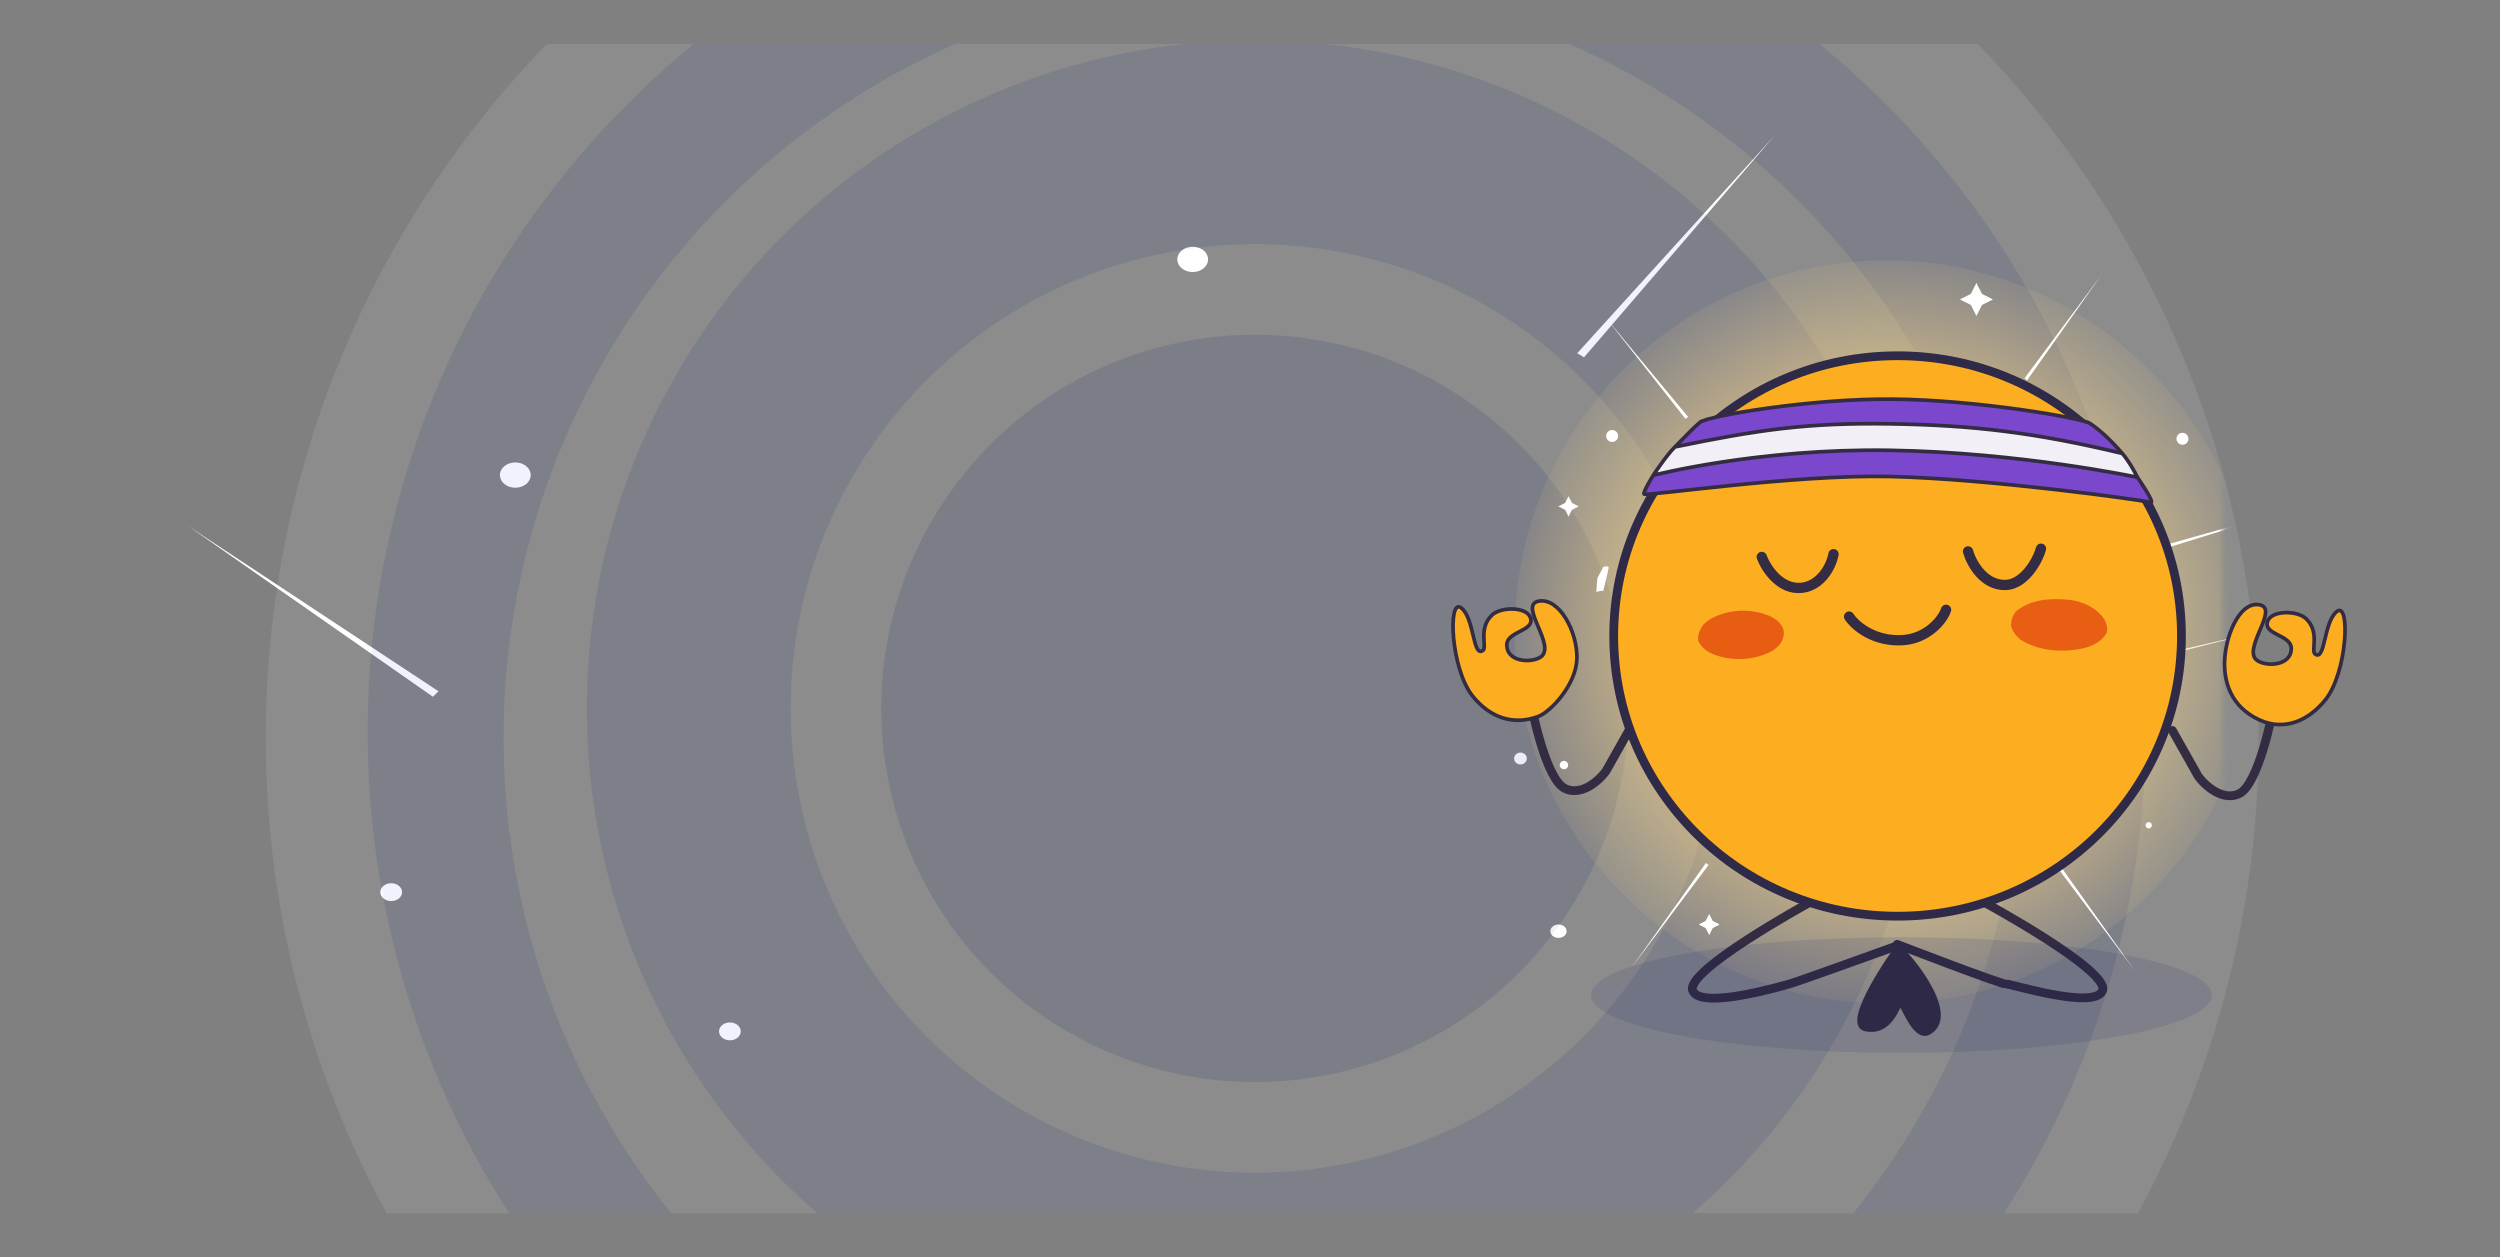 <svg width="342" height="172" viewBox="0 0 342 172" fill="none" xmlns="http://www.w3.org/2000/svg">
<rect x="0" y="0" width="342" height="172" fill="#808080" stroke="none"/>
<g clip-path="url(#clip0_2113_28052)">
<g clip-path="url(#clip1_2113_28052)">
<mask id="mask0_2113_28052" style="mask-type:luminance" maskUnits="userSpaceOnUse" x="16" y="-1" width="325" height="279">
<path d="M16.186 -0.982H340.512V277.854H16.186V-0.982Z" fill="white"/>
</mask>
<g mask="url(#mask0_2113_28052)">
<path d="M307.971 86.66L264.365 96.744L264.689 97.65L307.971 86.66Z" fill="white"/>
<path d="M242.824 18.477L215.765 48.321L216.695 48.877L242.824 18.477Z" fill="white"/>
<path d="M25.705 71.936L59.223 95.314L59.978 94.565L25.705 71.936Z" fill="white"/>
<path d="M271.425 67.53C270.262 67.53 269.319 66.755 269.319 65.8C269.319 64.844 270.262 64.07 271.425 64.07C272.588 64.07 273.531 64.844 273.531 65.8C273.531 66.755 272.588 67.53 271.425 67.53Z" fill="white"/>
<path d="M53.517 123.268C52.696 123.268 52.031 122.721 52.031 122.047C52.031 121.372 52.696 120.825 53.517 120.825C54.338 120.825 55.004 121.372 55.004 122.047C55.004 122.721 54.338 123.268 53.517 123.268Z" fill="white"/>
<path d="M99.849 142.315C99.028 142.315 98.363 141.769 98.363 141.094C98.363 140.42 99.028 139.873 99.849 139.873C100.67 139.873 101.336 140.42 101.336 141.094C101.336 141.769 100.67 142.315 99.849 142.315Z" fill="white"/>
<path d="M70.494 66.721C69.331 66.721 68.388 65.947 68.388 64.991C68.388 64.036 69.331 63.261 70.494 63.261C71.657 63.261 72.6 64.036 72.6 64.991C72.6 65.947 71.657 66.721 70.494 66.721Z" fill="white"/>
<path d="M163.158 37.215C161.995 37.215 161.052 36.44 161.052 35.485C161.052 34.529 161.995 33.755 163.158 33.755C164.321 33.755 165.264 34.529 165.264 35.485C165.264 36.44 164.321 37.215 163.158 37.215Z" fill="white"/>
<path d="M213.201 128.303C212.586 128.303 212.087 127.893 212.087 127.388C212.087 126.882 212.586 126.472 213.201 126.472C213.817 126.472 214.316 126.882 214.316 127.388C214.316 127.893 213.817 128.303 213.201 128.303Z" fill="white"/>
<path d="M207.998 104.58C207.519 104.58 207.131 104.216 207.131 103.766C207.131 103.317 207.519 102.952 207.998 102.952C208.477 102.952 208.865 103.317 208.865 103.766C208.865 104.216 208.477 104.58 207.998 104.58Z" fill="#FBFBFB"/>
</g>
<g opacity="0.1">
<circle cx="172.675" cy="100.908" r="136.32" fill="white"/>
<circle cx="171.9" cy="100.134" r="121.603" fill="#7086E0"/>
<circle cx="172.676" cy="100.908" r="103.789" fill="#5168C6"/>
<circle cx="172.676" cy="100.908" r="103.789" fill="white"/>
<circle cx="171.675" cy="96.908" r="91.396" fill="#7086E0"/>
<circle cx="171.675" cy="96.909" r="63.513" fill="white"/>
<circle cx="171.675" cy="96.908" r="51.12" fill="#5E74D1"/>
</g>
</g>
<mask id="mask1_2113_28052" style="mask-type:luminance" maskUnits="userSpaceOnUse" x="119" y="-4" width="186" height="184">
<path d="M119.5 -3.5H304.154V179.5H119.5V-3.5Z" fill="white"/>
</mask>
<g mask="url(#mask1_2113_28052)">
<path d="M258.011 137.305C229.958 137.305 207.216 114.542 207.216 86.462C207.216 58.382 229.958 35.618 258.011 35.618C286.064 35.618 308.806 58.382 308.806 86.462C308.806 114.542 286.064 137.305 258.011 137.305Z" fill="url(#paint0_radial_2113_28052)" fill-opacity="0.8"/>
<path d="M220.058 77.696C219.962 78.274 219.545 79.908 219.336 80.807C219.017 80.82 218.7 80.873 218.394 80.964L218.374 80.97L218.519 79.093L219.336 77.552C219.609 77.472 220.11 77.383 220.058 77.696Z" fill="white"/>
<path d="M312.75 69.895L295.818 74.666L295.944 75.095L312.75 69.895Z" fill="white"/>
<path d="M287.457 37.636L276.95 51.756L277.311 52.019L287.457 37.636Z" fill="white"/>
<path d="M219.695 43.481L230.583 57.31L230.931 57.029L219.695 43.481Z" fill="white"/>
<path d="M223.171 132.402L233.733 118.323L233.373 118.058L223.171 132.402Z" fill="white"/>
<path d="M292.088 132.851L281.526 118.772L281.886 118.508L292.088 132.851Z" fill="white"/>
<path d="M298.56 60.844C298.109 60.844 297.742 60.478 297.742 60.026C297.742 59.574 298.109 59.207 298.56 59.207C299.012 59.207 299.378 59.574 299.378 60.026C299.378 60.478 299.012 60.844 298.56 60.844Z" fill="white"/>
<path d="M213.949 105.24C213.63 105.24 213.371 104.981 213.371 104.662C213.371 104.343 213.63 104.084 213.949 104.084C214.267 104.084 214.526 104.343 214.526 104.662C214.526 104.981 214.267 105.24 213.949 105.24Z" fill="white"/>
<path d="M220.542 60.462C220.09 60.462 219.724 60.095 219.724 59.643C219.724 59.191 220.09 58.825 220.542 58.825C220.993 58.825 221.359 59.191 221.359 59.643C221.359 60.095 220.993 60.462 220.542 60.462Z" fill="white"/>
<path d="M293.942 113.331C293.703 113.331 293.509 113.137 293.509 112.898C293.509 112.658 293.703 112.464 293.942 112.464C294.181 112.464 294.375 112.658 294.375 112.898C294.375 113.137 294.181 113.331 293.942 113.331Z" fill="white"/>
<path d="M233.817 125.073L233.348 126.001L232.422 126.47L233.348 126.938L233.817 127.866L234.285 126.938L235.212 126.47L234.285 126.001L233.817 125.073Z" fill="white"/>
<path d="M233.817 125.073L233.348 126.001L232.422 126.47L233.348 126.938L233.817 127.866L234.285 126.938L235.212 126.47L234.285 126.001L233.817 125.073Z" fill="white"/>
<path d="M214.577 67.878L214.109 68.805L213.182 69.274L214.109 69.743L214.577 70.671L215.046 69.743L215.972 69.274L215.046 68.805L214.577 67.878Z" fill="white"/>
<path d="M270.373 38.698L269.614 40.201L268.112 40.961L269.614 41.721L270.373 43.224L271.132 41.721L272.634 40.961L271.132 40.201L270.373 38.698Z" fill="white"/>
<path d="M273.933 78.374C273.747 78.374 273.597 78.201 273.597 77.989C273.597 77.776 273.747 77.603 273.933 77.603C274.119 77.603 274.27 77.776 274.27 77.989C274.27 78.201 274.119 78.374 273.933 78.374Z" fill="#FBFBFB"/>
</g>
<path d="M271.618 123.538C271.618 123.538 288.734 132.84 287.621 135.528C286.508 138.216 274.927 134.515 274.364 134.601C273.801 134.686 259.528 129.186 259.528 129.186" stroke="#332C43" stroke-width="1.198" stroke-linecap="round"/>
<path d="M310.825 97.675C310.825 97.675 308.952 107.304 306.331 108.568C303.711 109.833 300.988 106.702 300.653 106.083C300.317 105.464 297.186 99.928 297.186 99.928" stroke="#332C43" stroke-width="1.198" stroke-linecap="round"/>
<path d="M209.589 96.973C209.589 96.973 211.462 106.602 214.082 107.866C216.703 109.131 219.425 106 219.761 105.381C220.096 104.762 223.227 99.226 223.227 99.226" stroke="#332C43" stroke-width="1.198" stroke-linecap="round"/>
<path d="M247.24 123.637C247.24 123.637 230.447 132.839 231.56 135.528C232.673 138.216 244.028 134.795 244.817 134.601C245.605 134.406 259.061 129.551 259.061 129.551" stroke="#332C43" stroke-width="1.198" stroke-linecap="round"/>
<path d="M259.59 48.667C281.044 48.668 298.423 65.838 298.423 87.001C298.423 108.165 281.044 125.335 259.59 125.335C238.136 125.335 220.756 108.166 220.756 87.001C220.756 65.838 238.136 48.667 259.59 48.667Z" fill="#FCAD20" stroke="#2E2A47" stroke-width="1.198"/>
<path d="M269.227 75.432C269.707 77.126 271.429 80.133 274.408 80.023C276.767 79.935 278.647 77.031 279.207 75.061" stroke="#332C43" stroke-width="1.409" stroke-linecap="round"/>
<path d="M252.958 84.351C253.788 85.63 256.418 87.844 260.377 87.566C263.512 87.346 265.693 84.979 266.221 83.42" stroke="#332C43" stroke-width="1.409" stroke-linecap="round"/>
<path d="M241.008 76.188C241.629 77.836 243.581 80.764 246.541 80.405C248.884 80.121 250.429 77.824 250.824 75.814" stroke="#332C43" stroke-width="1.409" stroke-linecap="round"/>
<path d="M287.89 84.751C288.19 85.368 288.33 85.85 288.216 86.533C287.522 87.751 286.399 88.302 285.087 88.671C282.241 89.309 278.958 89.101 276.431 87.526C275.829 87.019 275.282 86.382 275.115 85.594C275.084 84.865 275.355 84.138 275.842 83.597C277.94 81.926 280.492 81.839 283.031 82.046C284.9 82.26 286.836 83.133 287.89 84.751Z" fill="#E85E13"/>
<path d="M235.076 84.17C235.187 84.129 235.298 84.089 235.413 84.047C237.614 83.292 240.048 83.382 242.188 84.307C242.973 84.713 243.571 85.163 243.932 85.987C244.152 86.709 243.975 87.242 243.659 87.911C243.044 88.753 242.337 89.184 241.377 89.529C241.27 89.567 241.164 89.606 241.054 89.645C238.748 90.435 236.14 90.331 233.923 89.299C233.182 88.894 232.742 88.447 232.331 87.719C232.173 86.858 232.54 86.151 233.014 85.451C233.649 84.825 234.241 84.475 235.076 84.17Z" fill="#E75E12"/>
<path d="M259.627 129.643C259.311 129.926 252.156 140.05 255.207 140.705C258.629 141.439 259.605 137.295 259.935 137.171C260.265 137.047 261.947 142.206 263.789 141.216C268.322 138.781 259.943 129.36 259.627 129.643Z" fill="#332C43" stroke="#332C43" stroke-width="0.749" stroke-linecap="round"/>
<path d="M224.891 67.586C224.989 67.944 245.293 64.906 258.419 65.184C271.909 65.469 293.355 68.441 294.169 68.73C294.983 69.019 292.402 65.295 292.402 65.295C292.402 65.295 276.447 61.884 258.475 61.602C240.503 61.319 226.162 65.021 226.162 65.021C226.162 65.021 224.794 67.228 224.891 67.586Z" fill="#7B47CC"/>
<path d="M258.668 57.984C247.369 57.807 240.687 58.759 229.126 61.14C227.953 62.294 226.162 65.021 226.162 65.021C226.162 65.021 240.503 61.319 258.475 61.602C276.447 61.884 292.402 65.295 292.402 65.295C292.402 65.295 291.43 63.303 290.331 62.028C278.439 59.186 269.968 58.162 258.668 57.984Z" fill="#F2EFF6"/>
<path d="M285.906 57.921C284.779 57.177 270.586 54.717 258.922 54.602C247.771 54.493 233.558 56.905 232.541 57.775C231.525 58.645 230.298 59.986 229.126 61.14C240.687 58.759 247.369 57.807 258.668 57.984C269.968 58.162 278.439 59.186 290.331 62.028C288.553 59.964 287.032 58.665 285.906 57.921Z" fill="#7B47CC"/>
<path d="M229.126 61.14C230.298 59.986 231.525 58.645 232.541 57.775C233.558 56.905 247.771 54.493 258.922 54.602C270.586 54.717 284.779 57.177 285.906 57.921C287.032 58.665 288.553 59.964 290.331 62.028M229.126 61.14C240.687 58.759 247.369 57.807 258.668 57.984C269.968 58.162 278.439 59.186 290.331 62.028M229.126 61.14C227.953 62.294 226.162 65.021 226.162 65.021M290.331 62.028C291.43 63.303 292.402 65.295 292.402 65.295M292.402 65.295C292.402 65.295 294.983 69.019 294.169 68.73C293.355 68.441 271.909 65.469 258.419 65.184C245.293 64.906 224.989 67.944 224.891 67.586C224.794 67.228 226.162 65.021 226.162 65.021M292.402 65.295C292.402 65.295 276.447 61.884 258.475 61.602C240.503 61.319 226.162 65.021 226.162 65.021" stroke="#332C43" stroke-width="0.506" stroke-linecap="round"/>
<path d="M201.457 95.228C198.453 91.49 198.033 81.745 199.879 83.143C201.725 84.541 201.457 90.036 202.875 88.97C203.462 88.529 202.183 85.945 204.113 84.13C205.333 82.983 208.915 82.955 209.385 84.563C209.912 86.367 206.13 86.341 206.13 88.221C206.13 90.497 209.246 90.739 210.652 89.95C213.158 88.544 207.644 82.784 210.465 82.242C213.306 81.696 215.821 86.426 215.72 90.124C215.622 93.677 212.109 97.382 210.465 97.999C207.063 99.275 203.858 98.216 201.457 95.228Z" fill="#FCAD20" stroke="#332C43" stroke-width="0.506" stroke-linecap="round"/>
<path d="M318.119 95.723C321.123 91.985 321.544 82.24 319.697 83.638C317.851 85.036 318.119 90.531 316.701 89.466C316.114 89.024 317.393 86.441 315.463 84.626C314.243 83.478 310.661 83.45 310.191 85.058C309.664 86.863 313.447 86.836 313.447 88.717C313.447 90.993 310.33 91.234 308.924 90.445C306.419 89.039 311.932 83.279 309.111 82.737C306.27 82.191 304.218 87.407 304.32 91.105C304.374 93.071 305.003 96.633 309.111 98.495C312.421 99.994 315.718 98.712 318.119 95.723Z" fill="#FCAD20" stroke="#332C43" stroke-width="0.506" stroke-linecap="round"/>
<path d="M260.121 144.037C283.568 144.037 302.576 140.495 302.576 136.126C302.576 131.757 283.568 128.215 260.121 128.215C236.673 128.215 217.665 131.757 217.665 136.126C217.665 140.495 236.673 144.037 260.121 144.037Z" fill="#0A1A6C" fill-opacity="0.11"/>
</g>
<defs>
<radialGradient id="paint0_radial_2113_28052" cx="0" cy="0" r="1" gradientUnits="userSpaceOnUse" gradientTransform="translate(258.011 86.462) rotate(90) scale(50.844 50.795)">
<stop offset="0.49" stop-color="#FFD888"/>
<stop offset="1" stop-color="#FDD886" stop-opacity="0.11"/>
</radialGradient>
<clipPath id="clip0_2113_28052">
<rect width="342" height="172" rx="12" fill="white"/>
</clipPath>
<clipPath id="clip1_2113_28052">
<rect x="6" y="6" width="330" height="160" rx="10" fill="white"/>
</clipPath>
</defs>
</svg>
